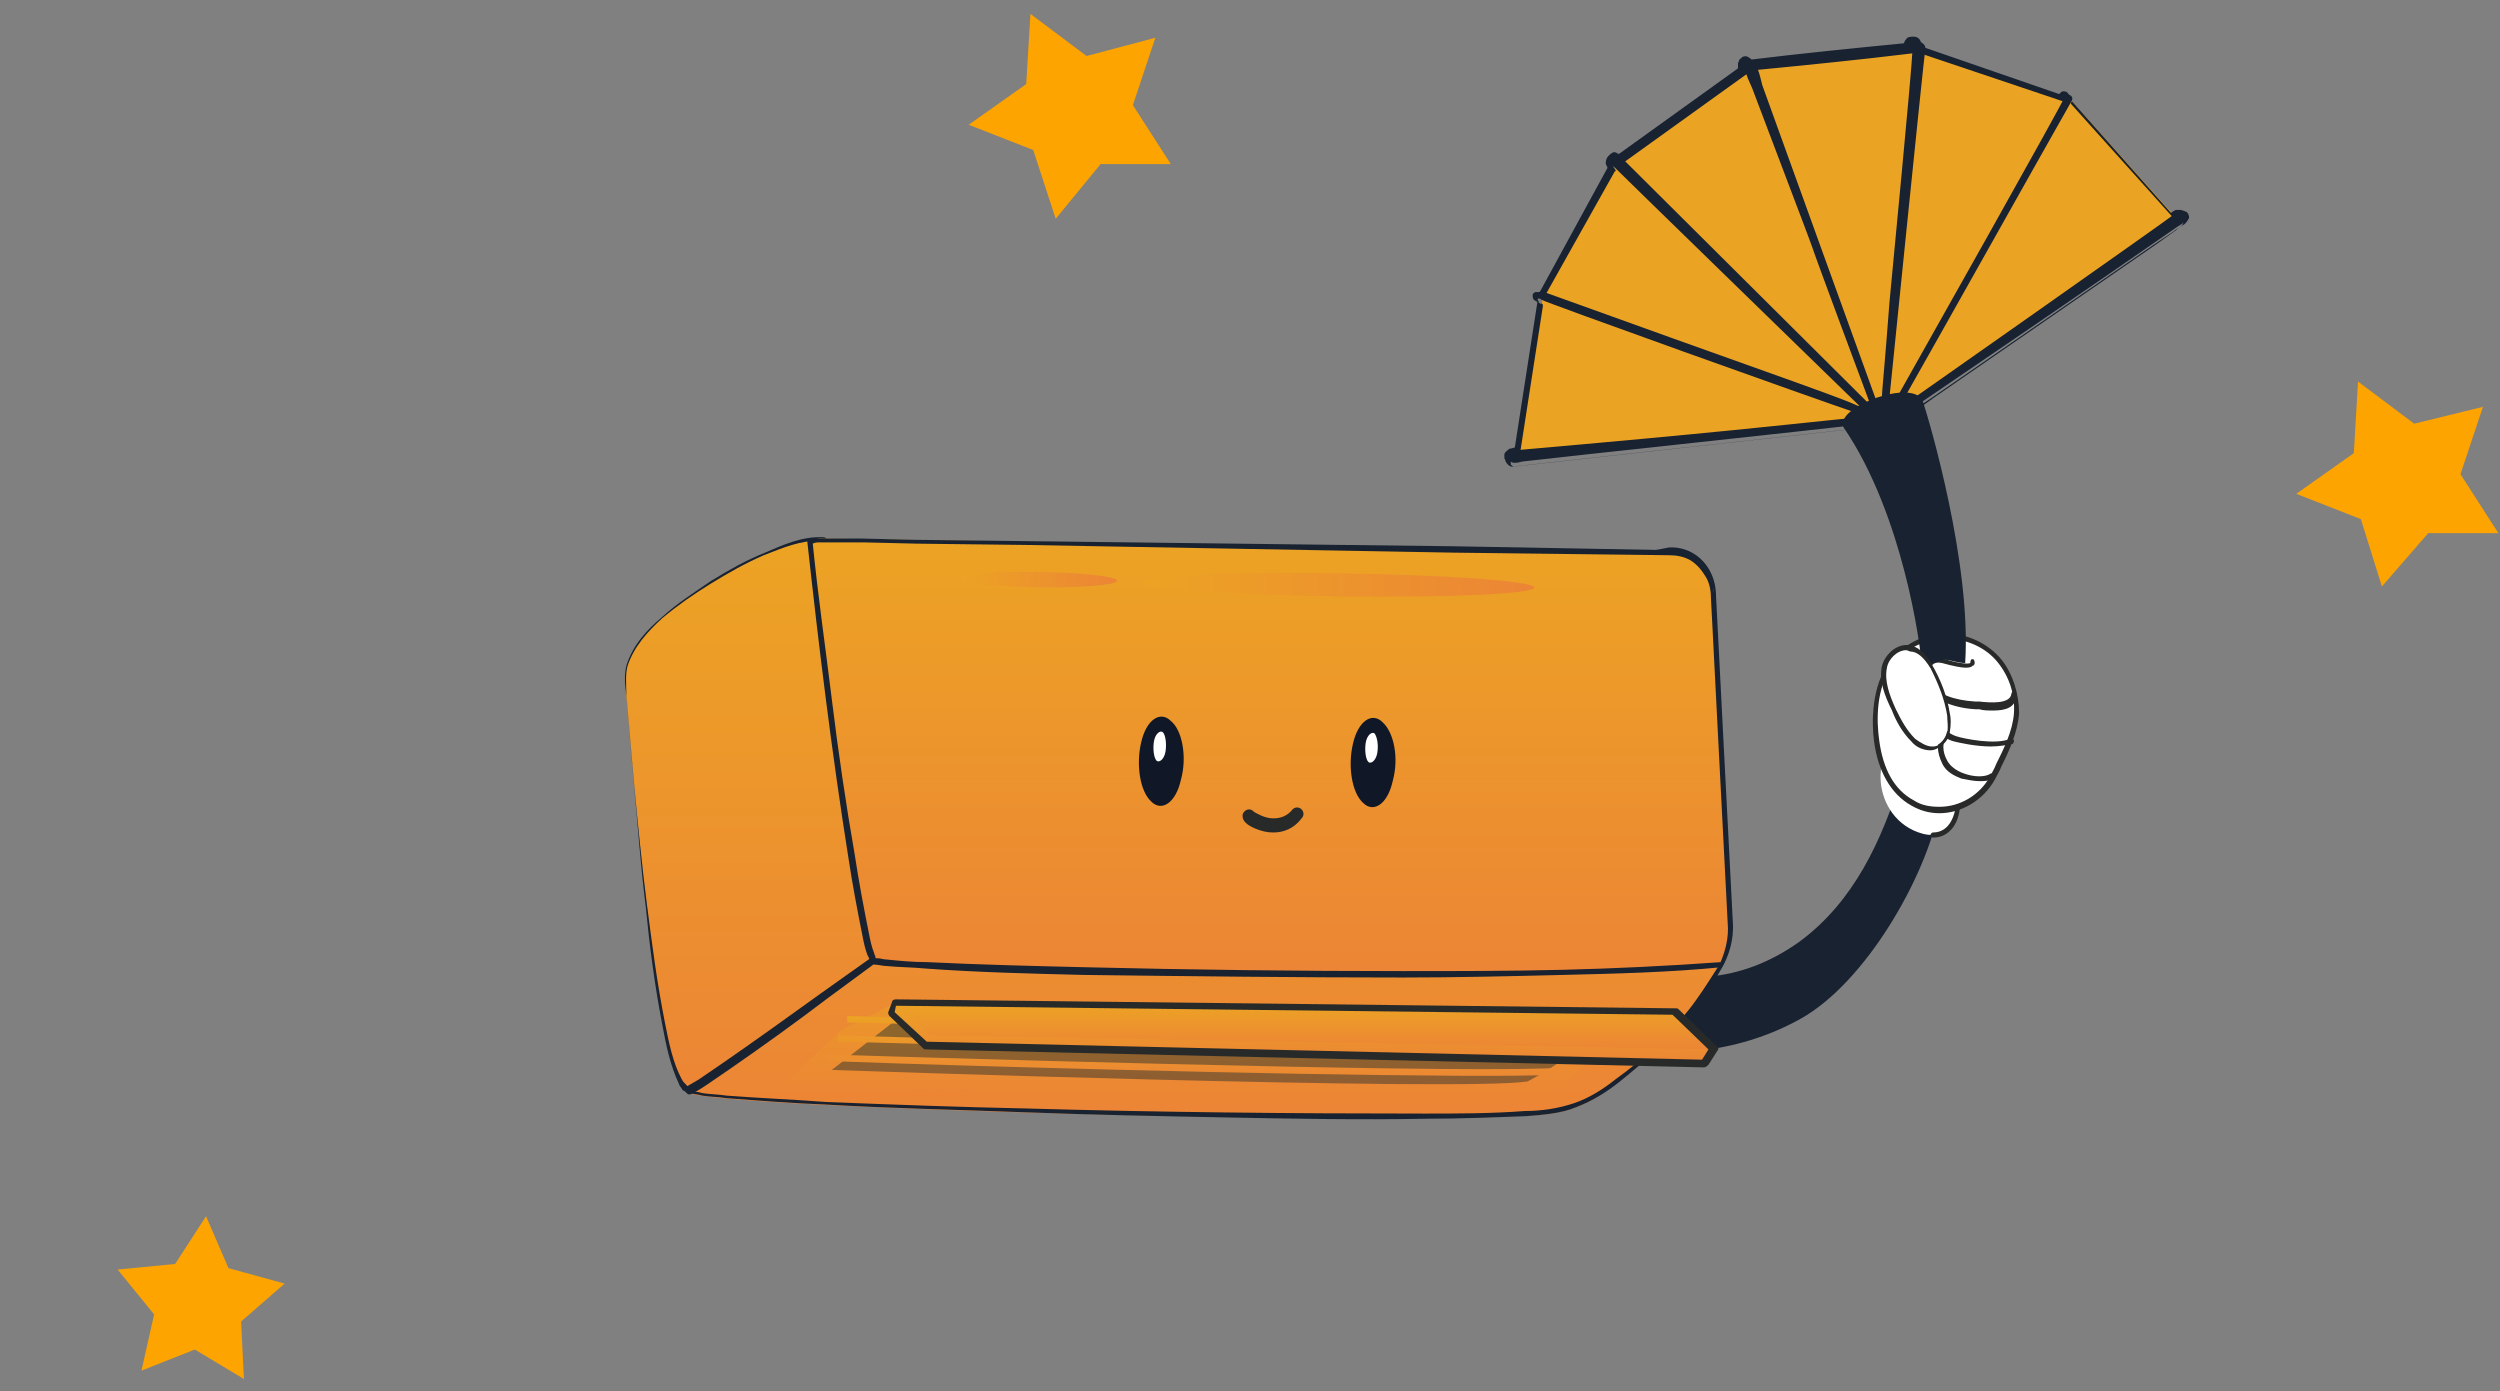 
<svg width="381" height="212" viewBox="0 0 381 212" fill="none" xmlns="http://www.w3.org/2000/svg">
    <rect x="0" y="0" width="381" height="212" fill="#808080" stroke="none"/>
    <path d="M289.908 118.067C286.778 128.239 282.475 137.433 274.259 143.497C266.043 149.366 257.24 150.344 246.872 147.214L241.981 158.169C252.545 161.886 264.673 160.712 274.454 155.235C284.235 149.757 293.429 133.912 295.581 123.153L289.908 118.067Z" fill="#182230"/>
    <path d="M266.63 10.084L246.677 24.56L235.136 45.295L231.419 69.356L282.084 64.27L286.584 65.64L331.967 33.558L315.535 15.17L292.452 7.345L266.63 10.084Z" fill="#EBA324"/>
    <path d="M289.321 63.684C303.406 54.099 317.49 44.513 331.575 34.732C332.357 34.145 333.922 33.559 333.14 32.581C332.553 31.798 331.966 32.385 331.184 32.776C330.792 33.167 288.539 62.901 288.147 63.097C288.734 64.271 288.539 64.271 289.321 63.684Z" fill="#182230"/>
    <path d="M231.418 68.575C230.832 68.575 229.854 68.771 229.854 69.553C230.049 70.923 231.223 70.532 232.005 70.336C238.656 69.553 277.389 65.445 283.649 64.663C283.649 62.707 289.909 63.489 231.418 68.575Z" fill="#182230"/>
    <path d="M293.431 7.346C293.039 10.28 287.758 62.511 287.758 62.511C286.193 62.315 286.584 64.467 287.953 46.079C288.344 41.775 291.279 11.65 291.474 7.542C291.67 5.781 293.431 6.368 293.431 7.346Z" fill="#182230"/>
    <path d="M282.867 62.901C283.063 62.315 284.824 62.51 282.867 61.728C279.933 60.358 265.066 55.272 235.332 44.513C234.354 44.122 233.962 45.1 234.941 45.687C234.941 45.883 276.999 60.945 282.867 62.901Z" fill="#182230"/>
    <path d="M287.562 63.293C288.931 64.075 288.148 64.467 290.496 60.163C295.386 51.556 310.84 23.973 315.731 15.366C316.122 14.584 315.144 14.192 314.753 14.584C314.361 15.757 292.843 53.903 287.562 63.293Z" fill="#182230"/>
    <path d="M266.434 9.497C265.26 10.084 266.63 12.431 267.021 13.41C283.844 57.815 268.586 17.518 285.214 62.119L286.192 61.728C286.192 61.728 268.782 13.605 268.586 13.018C268.195 11.649 267.803 8.91 266.434 9.497Z" fill="#182230"/>
    <path d="M284.823 61.532C284.823 61.532 248.437 25.343 247.068 23.974C246.481 23.387 245.307 24.56 245.894 25.343C247.851 27.299 276.607 55.273 283.845 62.315L284.823 61.532Z" fill="#182230"/>
    <path d="M332.944 32.777C332.748 32.581 332.748 32.581 332.748 32.581C332.748 32.581 332.553 32.581 332.357 32.581C332.161 32.581 331.77 32.776 331.575 33.168C331.379 33.168 331.379 33.168 331.183 33.168L315.729 15.953C315.534 15.758 315.534 15.562 315.729 15.562V15.366C315.729 15.366 315.729 15.171 315.534 15.171H315.338L315.143 15.366C315.143 15.562 314.947 15.562 314.751 15.562L293.233 8.324C293.038 8.324 292.842 8.129 292.842 7.737V7.542V7.346C292.842 7.346 292.646 7.15 292.451 7.15C292.255 7.15 292.059 7.346 291.864 7.737C291.864 7.933 291.668 8.129 291.473 8.129C283.452 9.107 275.627 9.889 267.607 10.672C267.411 10.672 267.216 10.672 267.216 10.476C267.02 10.085 266.825 10.085 266.629 10.085C266.629 10.085 266.629 10.085 266.433 10.085C266.433 10.085 266.433 10.085 266.433 10.28C266.433 10.476 266.433 10.672 266.433 10.867C266.433 11.063 266.433 11.258 266.238 11.258L247.458 24.756C247.263 24.952 247.067 24.756 246.871 24.756C246.871 24.756 246.676 24.561 246.676 24.756C246.676 24.756 246.676 24.756 246.48 24.756C246.285 24.756 246.285 24.952 246.089 24.952C245.893 25.147 245.893 25.147 245.893 25.343C245.893 25.539 245.893 25.539 246.089 25.734C246.285 25.93 246.285 26.125 246.089 26.125L235.33 45.296C235.33 45.492 235.134 45.492 234.939 45.492H234.743H234.547C234.352 45.492 234.352 45.492 234.352 45.687C234.352 45.883 234.352 46.079 234.743 46.274H234.939C235.134 46.274 235.134 46.47 235.134 46.666L231.613 69.357C231.613 69.553 231.417 69.553 231.417 69.553C230.831 69.553 230.244 69.749 230.244 69.944C230.244 69.944 230.244 70.14 230.244 70.335C230.244 70.531 230.244 70.531 230.244 70.727C230.244 70.922 230.439 70.922 230.635 71.118C231.026 71.118 231.809 70.922 232.396 70.922L234.156 70.727L241.198 69.944L255.283 68.379L283.648 65.249L283.257 65.641C283.257 65.445 283.452 65.249 283.648 65.249L286.582 66.032H286.191L288.343 64.467H288.734C288.343 64.467 288.734 64.467 288.734 64.271L289.125 64.076L289.908 63.684L291.277 62.706L294.211 60.75L299.884 56.838L311.23 49.013L322.576 41.188L328.249 37.276L331.183 35.32C331.575 34.928 332.161 34.733 332.553 34.342C332.944 33.559 333.139 33.168 332.944 32.777ZM333.335 32.385C333.531 32.581 333.726 33.168 333.531 33.363C333.335 33.755 333.139 33.95 332.944 34.146C332.357 34.537 331.966 34.733 331.575 35.124L328.836 37.08L323.163 40.993L311.817 48.817L300.471 56.642L294.798 60.554L292.059 62.511L290.299 63.489L289.516 63.88L289.125 64.076L288.93 64.271C288.93 64.271 288.734 64.467 288.343 64.467H288.734L286.582 66.032C286.387 66.032 286.386 66.032 286.191 66.032L283.257 65.249L283.843 64.858C283.843 65.054 283.648 65.249 283.452 65.249L255.087 68.379L241.003 69.944L233.961 70.727L232.2 70.922C231.613 70.922 231.026 71.118 230.439 71.118C230.048 71.118 229.657 70.727 229.461 70.335C229.461 70.14 229.266 69.944 229.266 69.749C229.266 69.553 229.266 69.357 229.266 69.162C229.461 68.77 229.853 68.575 230.048 68.379C230.439 68.379 230.635 68.184 231.026 68.184L230.831 68.379L234.352 45.687L234.547 46.079H234.352C234.156 45.883 233.961 45.883 233.765 45.687C233.569 45.492 233.569 45.101 233.569 44.905C233.765 44.514 233.96 44.514 234.156 44.514C234.352 44.514 234.352 44.514 234.547 44.514C234.743 44.514 234.743 44.514 234.939 44.514L234.547 44.709L245.111 25.343V25.734C245.111 25.734 244.915 25.539 244.915 25.343C244.72 25.147 244.72 24.952 244.72 24.756C244.72 24.365 244.915 23.974 245.111 23.778C245.306 23.582 245.502 23.387 245.893 23.191C246.089 23.191 246.285 23.191 246.48 23.387C246.676 23.387 246.676 23.387 246.676 23.582C246.871 23.778 246.871 23.778 246.871 23.778H246.285L265.064 10.28L264.868 10.672C264.868 10.476 264.868 10.085 264.868 9.693C264.868 9.498 265.064 9.302 265.064 9.107L265.26 8.911C265.26 8.911 265.455 8.911 265.455 8.715C265.846 8.52 266.238 8.52 266.433 8.715C266.825 8.911 267.02 9.107 267.02 9.302L266.629 9.107C274.649 8.129 282.474 7.346 290.495 6.564L290.103 6.955C290.103 6.564 290.299 6.172 290.495 5.977C290.69 5.585 291.277 5.585 291.668 5.585C292.059 5.585 292.451 5.781 292.646 6.172C292.646 6.368 292.842 6.368 292.842 6.564C292.842 6.759 292.842 6.759 292.842 6.955V7.15V7.346V7.542L292.451 6.955L313.969 14.388L313.578 14.584L313.773 14.388C313.969 14.193 313.969 14.193 314.164 13.997C314.556 13.802 314.751 13.997 314.947 13.997C315.143 14.193 315.338 14.388 315.534 14.78C315.534 14.975 315.534 15.171 315.534 15.171V15.366V15.562V15.171L330.988 32.581H330.596C330.988 32.385 331.183 32.19 331.575 31.994C331.77 31.994 331.966 31.994 332.357 31.994C333.14 32.19 333.335 32.385 333.335 32.385Z" fill="#182230"/>
    <path d="M291.081 112.393C284.625 113.176 285.017 124.913 293.037 127.065C301.449 129.217 299.297 111.415 291.081 112.393Z" fill="white"/>
    <path d="M294.602 127.652C294.406 127.652 294.21 127.456 294.21 127.26C294.21 127.065 294.406 126.869 294.602 126.869C297.145 126.869 298.123 124.13 298.123 121.783C298.123 119.631 297.536 117.479 296.362 115.719C295.58 114.349 294.015 112.784 291.863 112.784C291.667 112.784 291.472 112.589 291.472 112.393C291.472 112.198 291.667 112.002 291.863 112.002C293.819 112.002 295.775 113.176 296.949 115.328C298.123 117.088 298.71 119.631 298.71 121.783C298.905 125.304 297.145 127.652 294.602 127.652Z" fill="#282A29"/>
    <path d="M293.233 123.349C296.95 124.327 300.471 122.37 301.449 121.588C302.427 120.806 303.796 118.458 304.579 116.893C305.948 114.35 307.317 111.611 307.317 108.873C307.513 105.938 306.535 103.004 304.774 100.852C302.818 98.505 299.688 96.94 296.363 96.94C293.037 96.94 290.103 98.505 288.147 101.048C285.799 104.178 285.017 109.068 285.799 112.981C286.973 117.48 287.56 120.806 293.233 123.349Z" fill="white"/>
    <path d="M295.581 123.934C294.016 123.934 292.646 123.543 291.277 122.76C288.147 121 286.191 117.479 285.604 112.979C285.213 110.045 285.213 104.568 287.952 100.851C289.908 98.308 293.233 96.547 296.363 96.547H296.559C299.884 96.547 303.014 98.112 304.97 100.46C306.731 102.612 307.709 105.741 307.709 108.676C307.513 111.61 306.144 114.544 304.97 116.892C304.775 117.479 304.384 118.065 303.992 118.848C302.232 121.978 298.906 123.934 295.581 123.934ZM296.559 97.33C293.429 97.33 290.299 98.895 288.538 101.242C285.8 104.763 285.995 110.045 286.387 112.784C286.973 117.283 288.734 120.413 291.668 121.978C292.842 122.76 294.211 122.956 295.581 122.956C298.711 122.956 301.645 121.195 303.21 118.457C303.601 117.674 303.992 117.087 304.188 116.501C305.362 114.153 306.731 111.414 306.927 108.676C307.122 105.741 306.144 103.003 304.384 100.851C302.623 98.699 299.689 97.33 296.559 97.33Z" fill="#282A29"/>
    <path d="M303.798 108.285C303.015 108.285 302.233 108.285 301.646 108.089H301.059C297.538 107.894 294.604 106.524 293.626 104.959C293.039 104.177 293.039 103.199 293.43 102.221C294.017 100.656 294.995 100.069 296.364 100.46C299.69 101.438 300.277 101.047 300.277 101.047C300.277 100.851 300.277 100.656 300.472 100.46C300.668 100.46 300.863 100.46 300.863 100.656C301.059 101.047 300.863 101.438 300.668 101.438C300.277 101.829 299.494 102.025 295.973 101.047C294.995 100.851 294.408 101.047 294.017 102.221C293.625 103.003 293.821 103.59 294.212 104.177C295.19 105.742 297.734 106.72 301.059 106.916H301.646C303.406 107.111 306.341 107.307 306.536 105.742C306.536 105.546 306.732 105.351 306.928 105.351C307.123 105.351 307.319 105.546 307.319 105.742C307.319 107.894 305.558 108.285 303.798 108.285Z" fill="#282A29"/>
    <path d="M303.405 113.764C301.057 113.764 298.514 113.177 297.732 112.981C296.949 112.785 295.384 112.003 294.993 110.438C294.406 107.504 295.384 106.134 295.384 105.939C295.58 105.743 295.776 105.743 295.971 105.743C296.167 105.939 296.167 106.134 296.167 106.33C296.167 106.33 295.384 107.699 295.971 110.242C296.167 111.025 296.949 111.807 298.123 112.199C299.297 112.59 304.187 113.568 306.339 112.59C306.535 112.59 306.73 112.59 306.926 112.785C306.926 112.981 306.926 113.177 306.73 113.372C305.752 113.568 304.579 113.764 303.405 113.764Z" fill="#282A29"/>
    <path d="M301.645 119.045C300.862 119.045 299.884 118.849 298.906 118.653C297.928 118.262 296.559 117.675 295.972 116.306C295.189 114.741 294.994 112.785 296.167 111.611C296.363 111.415 296.559 111.415 296.754 111.611C296.95 111.807 296.95 112.002 296.754 112.198C295.972 112.98 295.972 114.545 296.754 115.915C297.145 116.697 298.124 117.48 299.297 117.871C300.862 118.458 302.623 118.458 303.405 117.871C303.601 117.871 303.796 117.871 303.992 118.066C303.992 118.262 303.992 118.458 303.796 118.653C303.014 119.045 302.427 119.045 301.645 119.045Z" fill="#282A29"/>
    <path d="M293.038 61.141C291.668 57.62 279.736 61.923 280.909 65.053C290.299 78.747 292.646 99.287 292.646 99.287C293.038 101.047 294.211 101.439 295.776 100.656C296.559 100.265 298.124 101.047 299.493 101.047C300.471 85.985 294.016 64.075 293.038 61.141Z" fill="#182230"/>
    <path d="M106.026 157.777C116.198 128.239 141.824 106.525 172.536 100.461L254.305 84.224C257.826 84.029 260.956 86.767 261.152 90.484L263.695 140.954C263.891 143.301 263.304 145.649 262.13 147.605C258.022 154.843 252.153 161.103 244.524 166.384C241.59 168.536 238.069 169.71 234.548 169.905C209.9 171.47 110.329 168.927 105.048 166.58C103.678 165.993 104.265 162.668 106.026 157.777Z" fill="url(#paint0_linear_461_3436)"/>
    <path d="M105.633 157.581L107.59 152.495C108.372 150.734 109.154 149.169 109.937 147.409C110.719 145.844 111.698 144.083 112.48 142.518C113.263 140.953 114.436 139.388 115.414 137.823C117.371 134.694 119.718 131.759 122.065 129.021C124.413 126.282 126.956 123.543 129.695 121.196C131.064 119.826 132.433 118.848 133.803 117.675C135.172 116.501 136.737 115.523 138.302 114.349C139.084 113.762 139.867 113.371 140.649 112.784L142.997 111.415L145.344 110.045L147.692 108.676L150.039 107.307C150.821 106.916 151.8 106.524 152.582 106.133C154.343 105.351 155.908 104.568 157.668 103.981C160.994 102.612 164.515 101.634 168.232 100.656C171.753 99.678 175.469 99.091 178.991 98.308L189.75 96.156L211.268 91.853L254.304 83.441C257.043 83.246 259.586 84.811 260.759 87.354C261.346 88.527 261.542 89.897 261.542 91.266L261.738 94.983L262.52 110.241L264.085 140.562C264.281 143.105 263.498 145.844 262.129 147.996C260.955 150.147 259.39 152.299 257.825 154.255C254.695 158.168 250.783 161.689 246.87 164.819C244.914 166.384 242.762 167.753 240.219 168.731C237.872 169.709 235.133 169.905 232.59 170.101C227.504 170.296 222.418 170.492 217.332 170.492C207.16 170.688 196.988 170.492 186.815 170.296C176.643 170.101 166.471 169.905 156.299 169.514C146.127 169.123 135.954 168.927 125.978 168.34C120.892 168.144 115.806 167.753 110.719 167.362C109.546 167.166 108.176 167.166 107.003 166.971C106.416 166.775 105.829 166.775 105.046 166.58H104.851C104.655 166.58 104.655 166.579 104.655 166.384C104.46 166.188 104.264 165.993 104.264 165.797C104.068 165.406 104.068 165.014 104.068 164.819C104.068 162.471 104.851 160.124 105.633 157.581ZM106.22 157.777C105.438 160.124 104.655 162.667 104.46 165.015C104.46 165.406 104.46 165.601 104.655 165.797C104.655 165.993 104.655 165.993 104.851 165.993L105.046 166.188H105.242C105.829 166.384 106.416 166.384 107.003 166.58C108.176 166.775 109.546 166.775 110.719 166.971C115.806 167.362 120.892 167.558 125.978 167.949C136.15 168.34 146.322 168.731 156.299 168.927C176.643 169.514 196.792 169.709 217.136 169.709C222.222 169.709 227.309 169.709 232.395 169.318C234.938 169.318 237.481 168.927 239.828 168.144C242.176 167.362 244.327 165.993 246.284 164.428C250.392 161.493 254.108 157.972 257.238 154.06C258.803 152.104 260.173 149.952 261.542 147.8C262.911 145.648 263.498 143.301 263.498 140.758L262.129 110.437L261.346 95.178L261.151 91.462C261.151 90.092 260.955 88.919 260.368 87.941C259.39 85.789 256.847 84.419 254.5 84.615L211.463 93.222L189.945 97.526L179.186 99.678C175.665 100.46 171.948 101.047 168.427 101.829C164.906 102.612 161.385 103.786 158.059 105.155C156.299 105.742 154.734 106.524 152.973 107.307C152.191 107.698 151.213 108.089 150.43 108.481L148.083 109.654L145.735 110.828L143.388 112.197L141.04 113.567C140.258 114.153 139.475 114.545 138.889 115.132C137.324 116.11 135.954 117.283 134.585 118.457C133.216 119.631 131.651 120.609 130.477 121.978C127.738 124.326 125.195 127.064 122.848 129.803C120.5 132.542 118.153 135.476 116.197 138.41C115.219 139.975 114.241 141.345 113.262 143.105C112.48 144.67 111.502 146.235 110.719 147.996C109.937 149.561 109.154 151.321 108.372 152.886L106.22 157.777Z" fill="#182230"/>
    <path d="M140.455 140.954C139.477 129.412 125.001 82.463 125.001 82.463C123.436 82.463 121.871 82.659 120.306 83.05C115.611 84.42 94.289 94.592 95.267 104.177C96.832 121 100.158 164.428 104.852 166.384C105.439 166.775 140.455 141.345 140.455 140.954Z" fill="url(#paint1_linear_461_3436)"/>
    <path d="M140.258 140.953C140.062 139.78 139.867 138.41 139.671 137.237C139.476 136.063 139.28 134.693 138.889 133.52C138.302 130.977 137.715 128.629 137.128 126.086C135.954 121.196 134.585 116.305 133.216 111.415C130.477 101.634 127.543 92.048 124.609 82.267L125 82.463C123.63 82.267 122.065 82.659 120.696 83.05C119.327 83.441 117.957 84.028 116.393 84.615C113.654 85.789 110.915 87.354 108.372 88.918C105.829 90.484 103.286 92.244 100.939 94.2C98.787 96.156 96.635 98.504 95.657 101.438C95.266 102.807 95.461 104.372 95.461 105.937L95.853 110.437L96.635 119.631C97.222 125.695 97.809 131.759 98.591 137.823C99.374 143.888 100.156 149.952 101.33 155.82C101.917 158.755 102.504 161.885 103.873 164.428C104.069 164.819 104.264 165.014 104.46 165.21C104.655 165.406 104.655 165.406 104.851 165.601C105.047 165.601 104.655 165.601 104.655 165.601C105.242 165.21 106.025 164.819 106.612 164.428L110.328 161.885C115.414 158.363 120.305 154.842 125.195 151.321L132.629 146.039L136.346 143.301L138.106 141.931L139.084 141.149L139.476 140.758L140.258 140.953C140.258 140.758 140.258 140.758 140.258 140.953ZM140.845 140.953V141.149H140.649L140.454 141.344L140.062 141.736L139.084 142.518L137.324 143.888L133.607 146.626L126.173 152.104C121.283 155.82 116.393 159.341 111.306 162.863L107.59 165.406C107.003 165.797 106.416 166.188 105.633 166.579C105.438 166.579 105.633 166.579 105.242 166.775H105.047C105.047 166.775 104.655 166.775 104.851 166.775L104.655 166.579C104.46 166.384 104.264 166.188 104.068 166.188C103.873 165.797 103.482 165.406 103.482 165.21C102.112 162.276 101.525 159.341 100.939 156.212C99.765 150.147 98.982 144.083 98.395 138.019C97.613 131.955 97.222 125.891 96.635 119.826L95.853 110.632L95.461 106.133C95.266 104.568 95.07 103.003 95.461 101.438C96.439 98.308 98.591 95.961 100.939 94.005C103.286 91.853 105.829 90.288 108.372 88.527C110.915 86.962 113.654 85.397 116.588 84.224C119.327 83.05 122.261 81.681 125.587 81.876C125.782 81.876 125.782 82.072 125.978 82.072C128.912 91.657 131.651 101.438 134.389 111.219C135.759 116.11 137.128 121 138.302 125.891C138.889 128.434 139.476 130.781 140.062 133.324C140.258 134.498 140.649 135.867 140.845 137.041C140.454 138.41 140.649 139.78 140.845 140.953Z" fill="#182230"/>
    <path d="M263.695 140.759L261.152 90.289C260.957 86.768 257.827 83.833 254.306 84.029L125.001 82.073C124.61 82.073 124.023 82.268 123.632 82.268C125.588 99.092 131.261 144.475 133.413 146.236C135.369 147.801 228.875 150.148 262.326 147.018C263.304 145.062 263.695 142.91 263.695 140.759Z" fill="url(#paint2_linear_461_3436)"/>
    <path d="M263.305 140.758L261.74 110.437L260.958 95.179L260.762 91.462C260.762 90.093 260.566 88.919 259.979 87.941C259.393 86.963 258.61 85.985 257.632 85.398C256.654 84.811 255.48 84.615 254.306 84.615L221.638 84.224L188.97 83.637L156.301 83.05L139.869 82.855L131.653 82.659H127.545H125.589H124.611C124.22 82.659 124.024 82.855 123.633 82.855L123.828 82.463C124.611 90.484 125.785 98.504 126.763 106.525C127.741 114.545 128.915 122.565 130.284 130.39C130.871 134.303 131.653 138.411 132.436 142.323C132.631 143.301 132.827 144.279 133.218 145.257C133.218 145.453 133.414 145.649 133.414 145.844C133.414 146.04 133.414 146.04 133.609 146.04H133.805C134.196 146.04 134.587 146.235 135.174 146.235C137.131 146.431 139.087 146.627 141.238 146.627C149.259 147.018 157.279 147.213 165.495 147.409C181.536 147.8 197.772 147.996 213.813 147.996C221.834 147.996 230.05 147.996 238.07 147.8C246.09 147.605 254.111 147.214 262.327 146.627L262.131 146.822C262.914 145.062 263.501 142.91 263.305 140.758ZM263.892 140.758C264.087 142.91 263.501 145.257 262.522 147.213L262.327 147.409C254.307 148.192 246.286 148.387 238.07 148.583C230.05 148.778 221.834 148.974 213.813 148.974C197.577 148.974 181.536 148.778 165.3 148.583C157.279 148.387 149.063 148.192 141.043 147.605C139.087 147.409 136.935 147.409 134.979 147.213C134.587 147.213 133.805 147.018 133.414 147.018C133.218 147.018 133.218 147.018 133.022 146.822C132.827 146.627 132.827 146.431 132.631 146.431C132.436 146.235 132.436 145.844 132.24 145.649C131.849 144.67 131.653 143.692 131.458 142.714C130.675 138.802 129.893 134.694 129.306 130.781C126.763 114.741 124.806 98.7 123.046 82.659C123.046 82.463 123.046 82.268 123.242 82.268C123.437 82.268 123.828 82.072 124.22 82.072H125.198H127.154H131.262L139.478 82.268L155.91 82.463L188.578 82.855L221.247 83.246L253.915 83.833C255.285 83.833 256.654 84.028 257.828 84.811C259.001 85.398 259.979 86.572 260.566 87.745C260.762 88.332 261.153 88.919 261.153 89.701C261.153 90.288 261.349 91.071 261.349 91.658L261.544 95.374L262.327 110.633L263.892 140.758Z" fill="#182230"/>
    <path d="M137.324 154.843L126.761 163.059C126.761 163.059 222.223 166.384 232.786 164.819C232.786 164.819 240.807 160.711 244.524 155.821L137.324 154.843Z" fill="#303031"/>
    <path d="M239.635 162.472L240.026 163.45C238.461 164.037 226.528 164.037 210.879 163.841C178.21 163.45 129.501 161.885 126.371 161.689V160.711C163.93 161.885 235.918 163.841 239.635 162.472ZM127.74 157.777V158.755C130.675 158.755 179.58 160.32 212.248 160.907C227.898 161.103 239.83 161.103 241.395 160.516L241.004 159.538C237.287 160.907 165.299 158.951 127.74 157.777ZM242.765 157.581L242.373 156.603C238.657 157.973 166.669 156.016 129.11 154.843V155.821C132.044 155.821 180.949 157.386 213.617 157.973C229.267 158.168 241.2 158.168 242.765 157.581Z" fill="url(#paint3_linear_461_3436)"/>
    <path opacity="0.5" d="M136.347 152.886L128.131 156.994L119.72 165.015C119.72 165.015 227.115 169.905 237.287 166.188L246.872 157.385L136.347 152.886Z" fill="url(#paint4_linear_461_3436)"/>
    <path d="M136.348 152.886L135.761 154.451L141.042 159.342L259.588 162.08L260.957 159.928L136.348 152.886Z" fill="url(#paint5_linear_461_3436)"/>
    <path d="M136.347 152.886L255.088 154.256L260.956 159.928L141.824 157.777L136.347 152.886Z" fill="url(#paint6_linear_461_3436)"/>
    <path d="M179.971 118.849C179.188 122.37 177.036 123.74 175.471 122.175C173.711 120.61 173.124 116.502 173.906 113.176C174.689 109.655 176.841 108.286 178.406 109.851C180.166 111.22 180.949 115.328 179.971 118.849Z" fill="#101828"/>
    <path d="M177.622 114.546C177.427 115.72 176.644 116.307 176.253 115.916C175.862 115.524 175.666 114.155 175.862 112.981C176.058 111.808 176.84 111.221 177.231 111.612C177.622 112.003 177.818 113.372 177.622 114.546Z" fill="white"/>
    <path d="M212.248 119.045C211.466 122.567 209.314 123.936 207.749 122.371C205.988 120.806 205.401 116.698 206.184 113.372C206.966 109.851 209.118 108.482 210.683 110.047C212.444 111.612 213.226 115.524 212.248 119.045Z" fill="#101828"/>
    <path d="M209.9 114.742C209.704 115.916 208.922 116.503 208.531 116.111C208.139 115.72 207.944 114.351 208.139 113.177C208.335 112.003 209.117 111.416 209.509 111.808C209.9 112.395 210.095 113.568 209.9 114.742Z" fill="white"/>
    <path d="M194.057 126.87C193.079 126.87 192.297 126.674 191.318 126.283C189.949 125.696 189.362 125.109 189.362 124.327C189.362 123.74 189.949 123.349 190.34 123.349C190.732 123.349 190.927 123.544 191.123 123.74C191.514 123.935 192.688 124.718 194.057 124.718C195.231 124.718 196.209 124.327 196.991 123.349C197.383 122.957 197.97 122.957 198.361 123.349C198.752 123.74 198.752 124.327 198.361 124.718C197.187 126.283 195.622 126.87 194.057 126.87Z" fill="#282A29"/>
    <path d="M287.168 101.635C286.582 103.787 287.56 106.134 288.538 108.09C289.32 109.655 290.103 111.416 291.472 112.59C292.45 113.568 294.015 114.154 295.189 113.568C295.971 113.176 296.558 112.394 296.754 111.416C296.949 110.438 296.949 109.655 296.754 108.677C296.362 106.134 295.384 103.591 294.015 101.439C293.233 100.07 292.255 98.896 290.69 98.701C288.929 98.505 287.56 100.265 287.168 101.635Z" fill="white"/>
    <path d="M294.21 114.35C293.232 114.35 292.058 113.958 291.276 112.98C289.906 111.611 288.928 109.85 288.342 108.285C287.168 105.938 286.385 103.786 286.777 101.634C287.168 99.874 288.928 98.113 290.885 98.309C292.254 98.504 293.428 99.483 294.406 101.243C295.775 103.591 296.753 106.134 297.144 108.677C297.34 109.459 297.34 110.437 297.144 111.611C296.949 112.785 296.166 113.567 295.384 113.958C295.188 114.154 294.601 114.35 294.21 114.35ZM290.493 99.091C289.124 99.091 287.755 100.461 287.559 101.83C287.168 103.786 287.95 105.938 288.928 108.09C289.711 109.655 290.493 111.22 291.863 112.589C292.645 113.176 293.623 113.763 294.406 113.763C294.797 113.763 294.993 113.763 295.384 113.567C295.971 113.176 296.557 112.589 296.753 111.611C296.949 110.829 296.753 109.85 296.753 109.068C296.362 106.525 295.384 104.177 294.21 101.83C293.232 100.265 292.254 99.287 291.08 99.287C290.689 99.091 290.493 99.091 290.493 99.091Z" fill="#282A29"/>
    <path d="M233.843 89.543C233.857 88.571 220.469 87.6 203.941 87.373C187.413 87.146 174.003 87.751 173.99 88.723C173.977 89.695 187.364 90.667 203.893 90.894C220.421 91.12 233.83 90.516 233.843 89.543Z" fill="url(#paint7_linear_461_3436)"/>
    <path d="M170.246 88.501C170.255 87.852 164.833 87.253 158.135 87.161C151.437 87.069 146.001 87.52 145.992 88.168C145.983 88.816 151.405 89.416 158.103 89.508C164.8 89.6 170.237 89.149 170.246 88.501Z" fill="url(#paint8_linear_461_3436)"/>
    <path d="M259.586 162.668L141.041 159.929C140.846 159.929 140.846 159.929 140.65 159.733L135.564 154.843C135.368 154.647 135.368 154.452 135.368 154.256L135.955 152.691C135.955 152.495 136.151 152.3 136.542 152.3L255.478 153.669C255.674 153.669 255.674 153.669 255.87 153.865L261.738 159.538C261.934 159.733 261.934 159.929 261.738 160.125L260.369 162.276C259.978 162.668 259.782 162.668 259.586 162.668ZM141.237 158.755L259.391 161.494L260.369 159.929L254.892 154.647L136.542 153.278L136.346 154.256L141.237 158.755Z" fill="#282A29"/>
    <path d="M359.792 79.112L349.954 75.262L358.723 69.059L359.365 58.152L367.92 64.568L378.4 62.002L374.978 72.268L380.752 81.251H370.059L363.001 89.378L359.792 79.112Z" fill="#FDA400"/>
    <path d="M157.466 22.863L147.628 19.013L156.397 12.811L157.038 2.117L165.594 8.533L176.074 5.753L172.652 16.019L178.426 25.002H167.732L160.888 33.343L157.466 22.863Z" fill="#FDA400"/>
    <path d="M23.487 200.324L17.926 193.48L26.695 192.625L31.4 185.353L34.822 193.266L43.377 195.619L36.747 201.394L37.175 210.163L29.689 205.671L21.562 208.879L23.487 200.324Z" fill="#FDA400"/>
    <defs>
        <linearGradient id="paint0_linear_461_3436" x1="184.011" y1="84.214" x2="184.011" y2="170.388" gradientUnits="userSpaceOnUse">
            <stop stop-color="#ECA323"/>
            <stop offset="1" stop-color="#EC8536"/>
        </linearGradient>
        <linearGradient id="paint1_linear_461_3436" x1="117.845" y1="82.463" x2="117.845" y2="166.389" gradientUnits="userSpaceOnUse">
            <stop stop-color="#ECA323"/>
            <stop offset="1" stop-color="#EC8536"/>
        </linearGradient>
        <linearGradient id="paint2_linear_461_3436" x1="193.664" y1="82.073" x2="193.664" y2="148.561" gradientUnits="userSpaceOnUse">
            <stop stop-color="#ECA323"/>
            <stop offset="1" stop-color="#EC8536"/>
        </linearGradient>
        <linearGradient id="paint3_linear_461_3436" x1="184.568" y1="154.843" x2="184.568" y2="163.958" gradientUnits="userSpaceOnUse">
            <stop stop-color="#ECA323"/>
            <stop offset="1" stop-color="#EC8536"/>
        </linearGradient>
        <linearGradient id="paint4_linear_461_3436" x1="183.296" y1="152.886" x2="183.296" y2="167.583" gradientUnits="userSpaceOnUse">
            <stop stop-color="#ECA323"/>
            <stop offset="1" stop-color="#EC8536"/>
        </linearGradient>
        <linearGradient id="paint5_linear_461_3436" x1="198.359" y1="152.886" x2="198.359" y2="162.08" gradientUnits="userSpaceOnUse">
            <stop stop-color="#ECA323"/>
            <stop offset="1" stop-color="#EC8536"/>
        </linearGradient>
        <linearGradient id="paint6_linear_461_3436" x1="198.651" y1="152.886" x2="198.651" y2="159.928" gradientUnits="userSpaceOnUse">
            <stop stop-color="#ECA323"/>
            <stop offset="1" stop-color="#EC8536"/>
        </linearGradient>
        <linearGradient id="paint7_linear_461_3436" x1="173.99" y1="88.723" x2="233.843" y2="89.543" gradientUnits="userSpaceOnUse">
            <stop stop-color="#ECA323"/>
            <stop offset="1" stop-color="#EC8536"/>
        </linearGradient>
        <linearGradient id="paint8_linear_461_3436" x1="145.992" y1="88.168" x2="170.246" y2="88.501" gradientUnits="userSpaceOnUse">
            <stop stop-color="#ECA323"/>
            <stop offset="1" stop-color="#EC8536"/>
        </linearGradient>
    </defs>
</svg>
